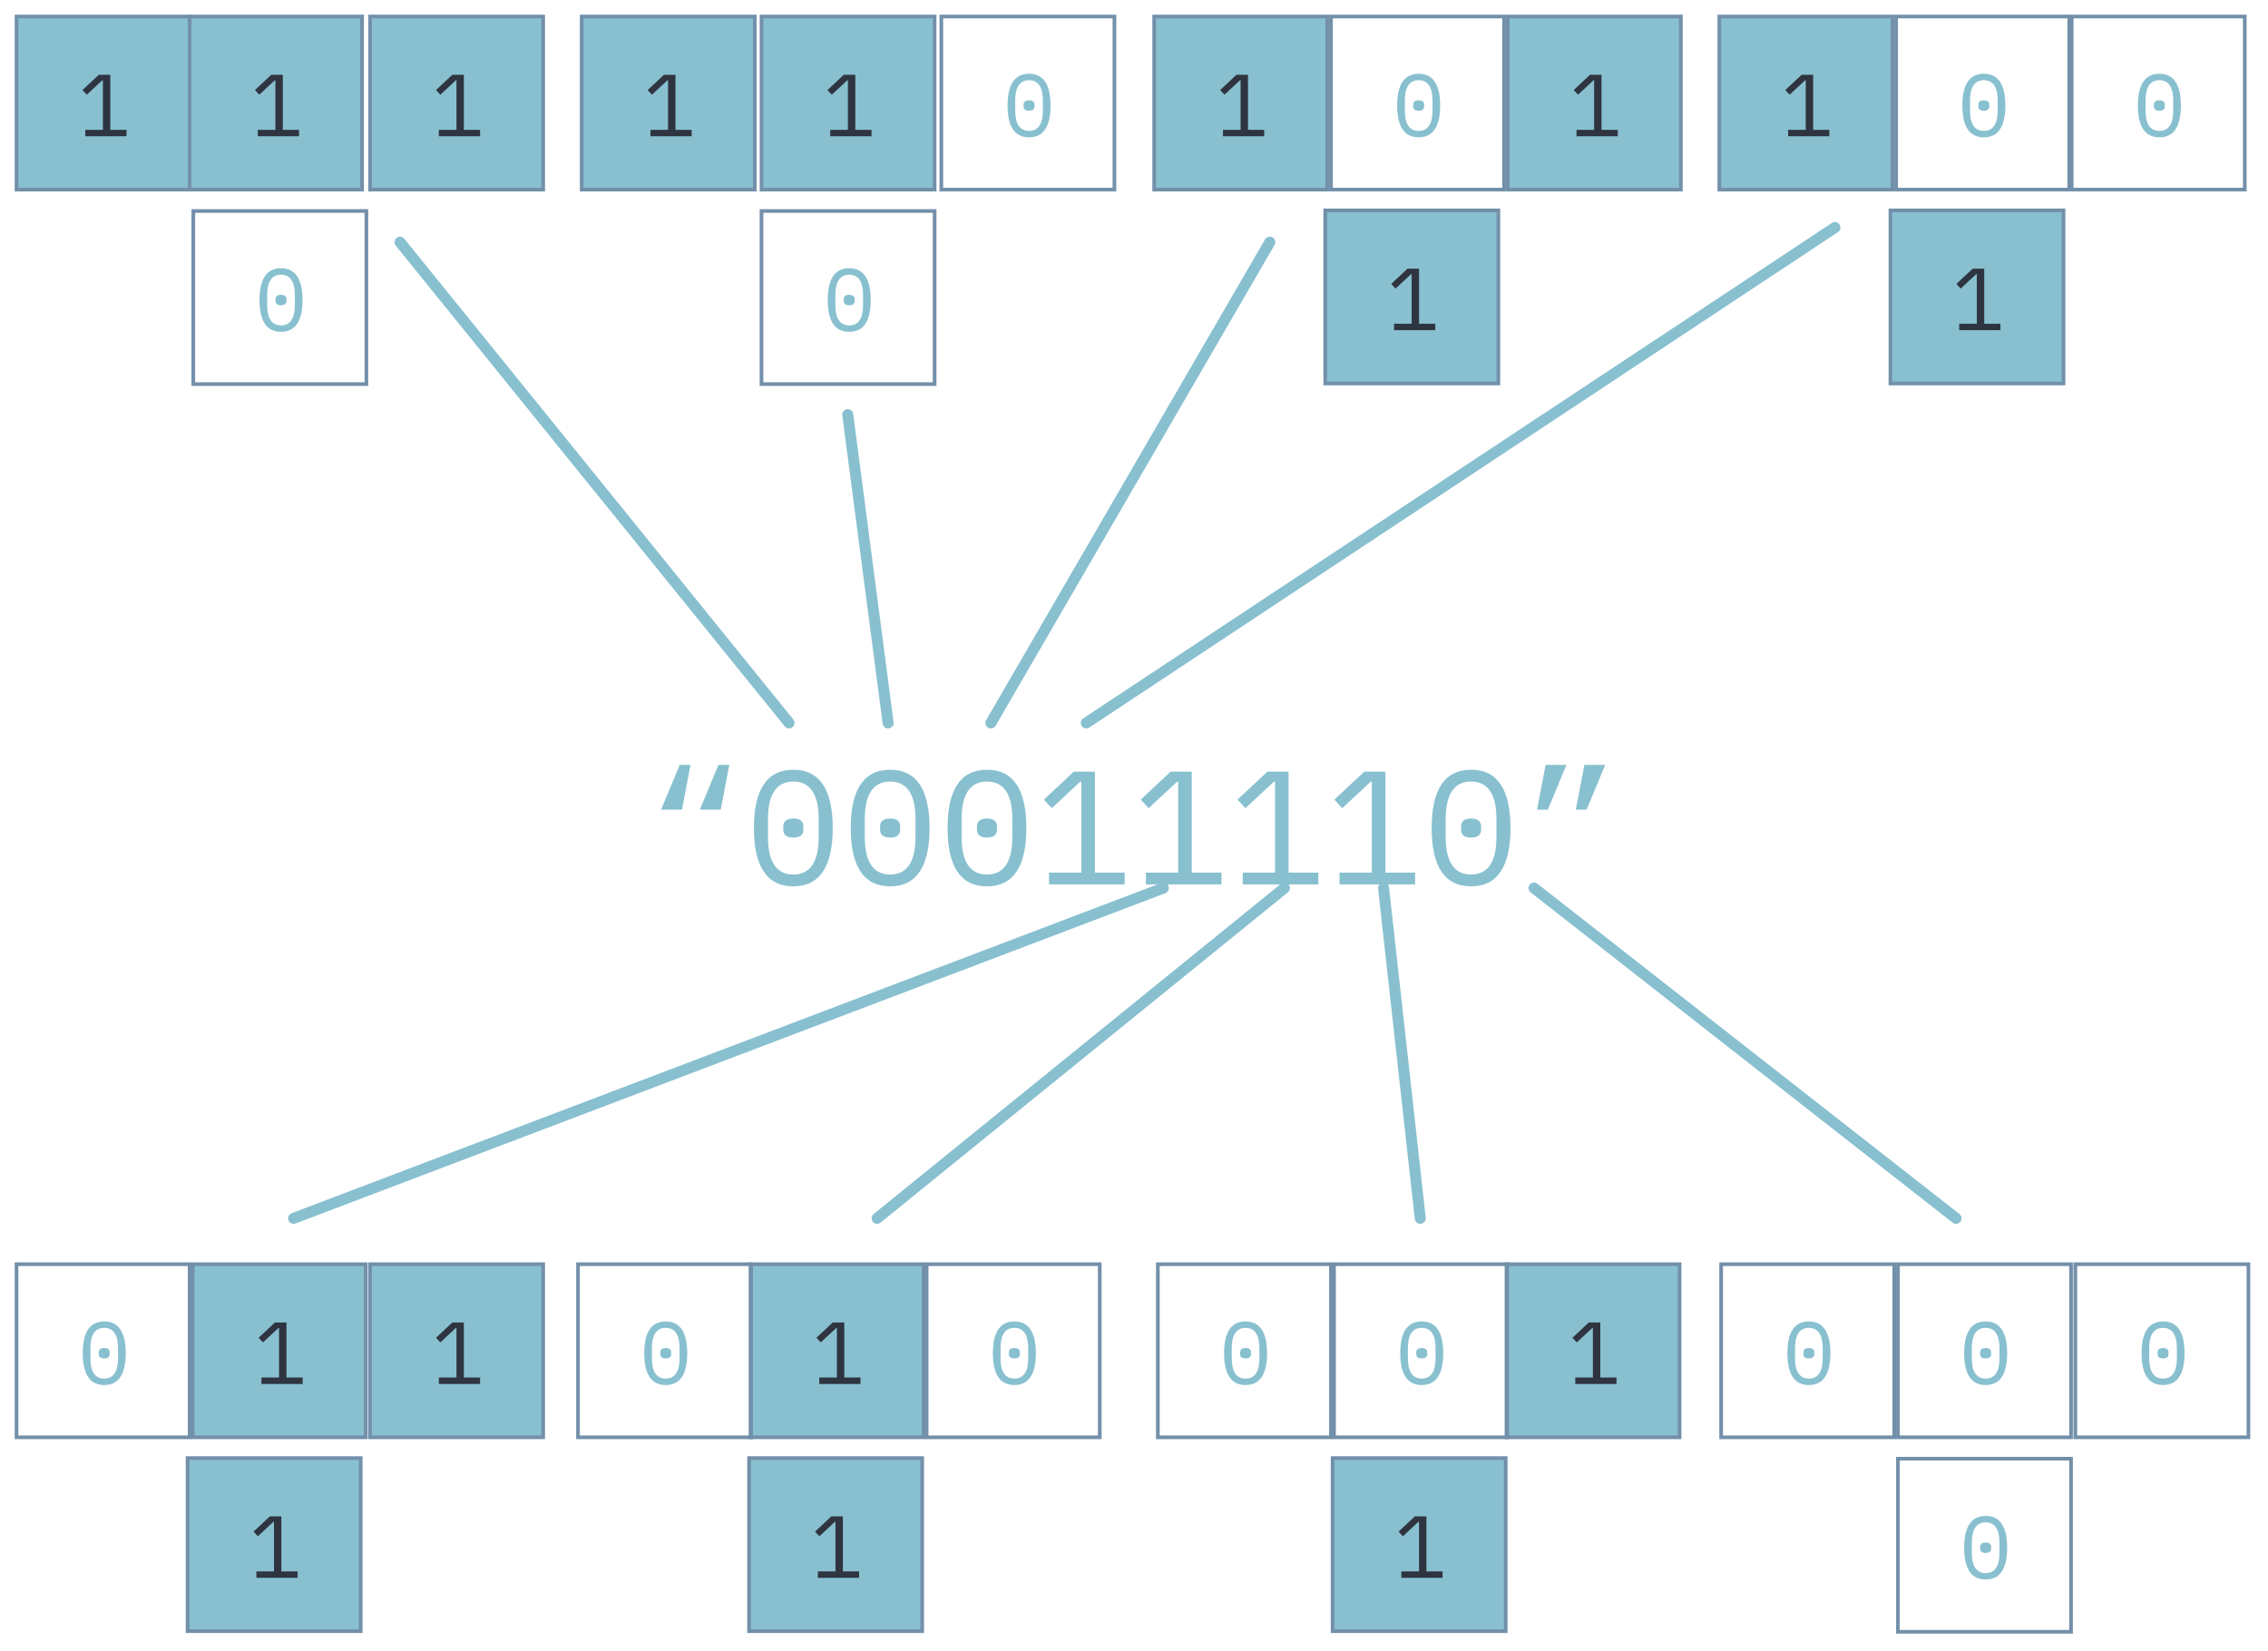<svg width="618" height="450" viewBox="0 0 618 450" fill="none" xmlns="http://www.w3.org/2000/svg">
<g filter="url(#filter0_d_0_1)">
<rect x="51.115" y="393.331" width="47.169" height="47.169" fill="#88C0D0" stroke="#7390AA"/>
<path d="M81.09 425.968V424.216H76.674V409.216H73.53L69.09 413.368L70.266 414.64L74.49 410.704H74.658V424.216H69.858V425.968H81.09Z" fill="#2E3440"/>
</g>
<g filter="url(#filter1_d_0_1)">
<rect x="100.839" y="340.5" width="47.169" height="47.169" fill="#88C0D0" stroke="#7390AA"/>
<path d="M130.813 373.137V371.385H126.397V356.385H123.253L118.813 360.537L119.989 361.809L124.213 357.873H124.381V371.385H119.581V373.137H130.813Z" fill="#2E3440"/>
</g>
<g filter="url(#filter2_d_0_1)">
<rect x="52.5" y="340.5" width="47.169" height="47.169" fill="#88C0D0" stroke="#7390AA"/>
<path d="M82.474 373.137V371.385H78.058V356.385H74.914L70.474 360.537L71.65 361.809L75.874 357.873H76.042V371.385H71.242V373.137H82.474Z" fill="#2E3440"/>
</g>
<g filter="url(#filter3_d_0_1)">
<rect x="4.5" y="340.5" width="47.169" height="47.169" stroke="#7390AA"/>
<path d="M28.402 373.425C32.482 373.425 34.258 370.233 34.258 364.761C34.258 359.289 32.482 356.097 28.402 356.097C24.322 356.097 22.546 359.289 22.546 364.761C22.546 370.233 24.322 373.425 28.402 373.425ZM28.402 371.673C25.714 371.673 24.634 369.489 24.634 366.129V363.393C24.634 360.033 25.714 357.849 28.402 357.849C31.09 357.849 32.17 360.033 32.17 363.393V366.129C32.17 369.489 31.09 371.673 28.402 371.673ZM28.402 366.177C29.506 366.177 29.89 365.673 29.89 365.025V364.497C29.89 363.849 29.506 363.345 28.402 363.345C27.298 363.345 26.914 363.849 26.914 364.497V365.025C26.914 365.673 27.298 366.177 28.402 366.177Z" fill="#88C0D0"/>
</g>
<g filter="url(#filter4_d_0_1)">
<rect x="361.115" y="53.331" width="47.169" height="47.169" fill="#88C0D0" stroke="#7390AA"/>
<path d="M391.09 85.968V84.216H386.674V69.216H383.53L379.09 73.368L380.266 74.64L384.49 70.704H384.658V84.216H379.858V85.968H391.09Z" fill="#2E3440"/>
</g>
<g filter="url(#filter5_d_0_1)">
<rect x="410.839" y="0.5" width="47.169" height="47.169" fill="#88C0D0" stroke="#7390AA"/>
<path d="M440.813 33.137V31.385H436.397V16.385H433.253L428.813 20.537L429.989 21.809L434.213 17.873H434.381V31.385H429.581V33.137H440.813Z" fill="#2E3440"/>
</g>
<g filter="url(#filter6_d_0_1)">
<rect x="314.5" y="0.5" width="47.169" height="47.169" fill="#88C0D0" stroke="#7390AA"/>
<path d="M344.474 33.137V31.385H340.058V16.385H336.914L332.474 20.537L333.65 21.809L337.874 17.873H338.042V31.385H333.242V33.137H344.474Z" fill="#2E3440"/>
</g>
<g filter="url(#filter7_d_0_1)">
<rect x="362.669" y="0.5" width="47.169" height="47.169" stroke="#7390AA"/>
<path d="M386.572 33.425C390.652 33.425 392.428 30.233 392.428 24.761C392.428 19.289 390.652 16.097 386.572 16.097C382.492 16.097 380.716 19.289 380.716 24.761C380.716 30.233 382.492 33.425 386.572 33.425ZM386.572 31.673C383.884 31.673 382.804 29.489 382.804 26.129V23.393C382.804 20.033 383.884 17.849 386.572 17.849C389.26 17.849 390.34 20.033 390.34 23.393V26.129C390.34 29.489 389.26 31.673 386.572 31.673ZM386.572 26.177C387.676 26.177 388.06 25.673 388.06 25.025V24.497C388.06 23.849 387.676 23.345 386.572 23.345C385.468 23.345 385.084 23.849 385.084 24.497V25.025C385.084 25.673 385.468 26.177 386.572 26.177Z" fill="#88C0D0"/>
</g>
<g filter="url(#filter8_d_0_1)">
<rect x="100.839" y="0.5" width="47.169" height="47.169" fill="#88C0D0" stroke="#7390AA"/>
<path d="M130.813 33.137V31.385H126.397V16.385H123.253L118.813 20.537L119.989 21.809L124.213 17.873H124.381V31.385H119.581V33.137H130.813Z" fill="#2E3440"/>
</g>
<g filter="url(#filter9_d_0_1)">
<rect x="51.5" y="0.5" width="47.169" height="47.169" fill="#88C0D0" stroke="#7390AA"/>
<path d="M81.474 33.137V31.385H77.058V16.385H73.914L69.474 20.537L70.65 21.809L74.874 17.873H75.042V31.385H70.242V33.137H81.474Z" fill="#2E3440"/>
</g>
<g filter="url(#filter10_d_0_1)">
<rect x="4.5" y="0.5" width="47.169" height="47.169" fill="#88C0D0" stroke="#7390AA"/>
<path d="M34.474 33.137V31.385H30.058V16.385H26.914L22.474 20.537L23.65 21.809L27.874 17.873H28.042V31.385H23.242V33.137H34.474Z" fill="#2E3440"/>
</g>
<g filter="url(#filter11_d_0_1)">
<rect x="52.669" y="53.5" width="47.169" height="47.169" stroke="#7390AA"/>
<path d="M76.572 86.425C80.652 86.425 82.428 83.233 82.428 77.761C82.428 72.289 80.652 69.097 76.572 69.097C72.492 69.097 70.716 72.289 70.716 77.761C70.716 83.233 72.492 86.425 76.572 86.425ZM76.572 84.673C73.884 84.673 72.804 82.489 72.804 79.129V76.393C72.804 73.033 73.884 70.849 76.572 70.849C79.26 70.849 80.34 73.033 80.34 76.393V79.129C80.34 82.489 79.26 84.673 76.572 84.673ZM76.572 79.177C77.676 79.177 78.06 78.673 78.06 78.025V77.497C78.06 76.849 77.676 76.345 76.572 76.345C75.468 76.345 75.084 76.849 75.084 77.497V78.025C75.084 78.673 75.468 79.177 76.572 79.177Z" fill="#88C0D0"/>
</g>
<g filter="url(#filter12_d_0_1)">
<rect x="468.992" y="340.5" width="47.169" height="47.169" stroke="#7390AA"/>
<path d="M492.894 373.425C496.974 373.425 498.75 370.233 498.75 364.761C498.75 359.289 496.974 356.097 492.894 356.097C488.814 356.097 487.038 359.289 487.038 364.761C487.038 370.233 488.814 373.425 492.894 373.425ZM492.894 371.673C490.206 371.673 489.126 369.489 489.126 366.129V363.393C489.126 360.033 490.206 357.849 492.894 357.849C495.582 357.849 496.662 360.033 496.662 363.393V366.129C496.662 369.489 495.582 371.673 492.894 371.673ZM492.894 366.177C493.998 366.177 494.382 365.673 494.382 365.025V364.497C494.382 363.849 493.998 363.345 492.894 363.345C491.79 363.345 491.406 363.849 491.406 364.497V365.025C491.406 365.673 491.79 366.177 492.894 366.177Z" fill="#88C0D0"/>
</g>
<g filter="url(#filter13_d_0_1)">
<rect x="517.162" y="340.5" width="47.169" height="47.169" stroke="#7390AA"/>
<path d="M541.064 373.425C545.144 373.425 546.92 370.233 546.92 364.761C546.92 359.289 545.144 356.097 541.064 356.097C536.984 356.097 535.208 359.289 535.208 364.761C535.208 370.233 536.984 373.425 541.064 373.425ZM541.064 371.673C538.376 371.673 537.296 369.489 537.296 366.129V363.393C537.296 360.033 538.376 357.849 541.064 357.849C543.752 357.849 544.832 360.033 544.832 363.393V366.129C544.832 369.489 543.752 371.673 541.064 371.673ZM541.064 366.177C542.168 366.177 542.552 365.673 542.552 365.025V364.497C542.552 363.849 542.168 363.345 541.064 363.345C539.96 363.345 539.576 363.849 539.576 364.497V365.025C539.576 365.673 539.96 366.177 541.064 366.177Z" fill="#88C0D0"/>
</g>
<g filter="url(#filter14_d_0_1)">
<rect x="517.162" y="393.5" width="47.169" height="47.169" stroke="#7390AA"/>
<path d="M541.064 426.425C545.144 426.425 546.92 423.233 546.92 417.761C546.92 412.289 545.144 409.097 541.064 409.097C536.984 409.097 535.208 412.289 535.208 417.761C535.208 423.233 536.984 426.425 541.064 426.425ZM541.064 424.673C538.376 424.673 537.296 422.489 537.296 419.129V416.393C537.296 413.033 538.376 410.849 541.064 410.849C543.752 410.849 544.832 413.033 544.832 416.393V419.129C544.832 422.489 543.752 424.673 541.064 424.673ZM541.064 419.177C542.168 419.177 542.552 418.673 542.552 418.025V417.497C542.552 416.849 542.168 416.345 541.064 416.345C539.96 416.345 539.576 416.849 539.576 417.497V418.025C539.576 418.673 539.96 419.177 541.064 419.177Z" fill="#88C0D0"/>
</g>
<g filter="url(#filter15_d_0_1)">
<rect x="565.5" y="340.5" width="47.169" height="47.169" stroke="#7390AA"/>
<path d="M589.402 373.425C593.482 373.425 595.258 370.233 595.258 364.761C595.258 359.289 593.482 356.097 589.402 356.097C585.322 356.097 583.546 359.289 583.546 364.761C583.546 370.233 585.322 373.425 589.402 373.425ZM589.402 371.673C586.714 371.673 585.634 369.489 585.634 366.129V363.393C585.634 360.033 586.714 357.849 589.402 357.849C592.09 357.849 593.17 360.033 593.17 363.393V366.129C593.17 369.489 592.09 371.673 589.402 371.673ZM589.402 366.177C590.506 366.177 590.89 365.673 590.89 365.025V364.497C590.89 363.849 590.506 363.345 589.402 363.345C588.298 363.345 587.914 363.849 587.914 364.497V365.025C587.914 365.673 588.298 366.177 589.402 366.177Z" fill="#88C0D0"/>
</g>
<g filter="url(#filter16_d_0_1)">
<rect x="204.115" y="393.331" width="47.169" height="47.169" fill="#88C0D0" stroke="#7390AA"/>
<path d="M234.09 425.968V424.216H229.674V409.216H226.53L222.09 413.368L223.266 414.64L227.49 410.704H227.658V424.216H222.858V425.968H234.09Z" fill="#2E3440"/>
</g>
<g filter="url(#filter17_d_0_1)">
<rect x="204.5" y="340.5" width="47.169" height="47.169" fill="#88C0D0" stroke="#7390AA"/>
<path d="M234.474 373.137V371.385H230.058V356.385H226.914L222.474 360.537L223.65 361.809L227.874 357.873H228.042V371.385H223.242V373.137H234.474Z" fill="#2E3440"/>
</g>
<g filter="url(#filter18_d_0_1)">
<rect x="157.5" y="340.5" width="47.169" height="47.169" stroke="#7390AA"/>
<path d="M181.402 373.425C185.482 373.425 187.258 370.233 187.258 364.761C187.258 359.289 185.482 356.097 181.402 356.097C177.322 356.097 175.546 359.289 175.546 364.761C175.546 370.233 177.322 373.425 181.402 373.425ZM181.402 371.673C178.714 371.673 177.634 369.489 177.634 366.129V363.393C177.634 360.033 178.714 357.849 181.402 357.849C184.09 357.849 185.17 360.033 185.17 363.393V366.129C185.17 369.489 184.09 371.673 181.402 371.673ZM181.402 366.177C182.506 366.177 182.89 365.673 182.89 365.025V364.497C182.89 363.849 182.506 363.345 181.402 363.345C180.298 363.345 179.914 363.849 179.914 364.497V365.025C179.914 365.673 180.298 366.177 181.402 366.177Z" fill="#88C0D0"/>
</g>
<g filter="url(#filter19_d_0_1)">
<rect x="252.5" y="340.5" width="47.169" height="47.169" stroke="#7390AA"/>
<path d="M276.402 373.425C280.482 373.425 282.258 370.233 282.258 364.761C282.258 359.289 280.482 356.097 276.402 356.097C272.322 356.097 270.546 359.289 270.546 364.761C270.546 370.233 272.322 373.425 276.402 373.425ZM276.402 371.673C273.714 371.673 272.634 369.489 272.634 366.129V363.393C272.634 360.033 273.714 357.849 276.402 357.849C279.09 357.849 280.17 360.033 280.17 363.393V366.129C280.17 369.489 279.09 371.673 276.402 371.673ZM276.402 366.177C277.506 366.177 277.89 365.673 277.89 365.025V364.497C277.89 363.849 277.506 363.345 276.402 363.345C275.298 363.345 274.914 363.849 274.914 364.497V365.025C274.914 365.673 275.298 366.177 276.402 366.177Z" fill="#88C0D0"/>
</g>
<g filter="url(#filter20_d_0_1)">
<rect x="363.115" y="393.331" width="47.169" height="47.169" fill="#88C0D0" stroke="#7390AA"/>
<path d="M393.09 425.968V424.216H388.674V409.216H385.53L381.09 413.368L382.266 414.64L386.49 410.704H386.658V424.216H381.858V425.968H393.09Z" fill="#2E3440"/>
</g>
<g filter="url(#filter21_d_0_1)">
<rect x="410.5" y="340.5" width="47.169" height="47.169" fill="#88C0D0" stroke="#7390AA"/>
<path d="M440.474 373.137V371.385H436.058V356.385H432.914L428.474 360.537L429.65 361.809L433.874 357.873H434.042V371.385H429.242V373.137H440.474Z" fill="#2E3440"/>
</g>
<g filter="url(#filter22_d_0_1)">
<rect x="315.5" y="340.5" width="47.169" height="47.169" stroke="#7390AA"/>
<path d="M339.402 373.425C343.482 373.425 345.258 370.233 345.258 364.761C345.258 359.289 343.482 356.097 339.402 356.097C335.322 356.097 333.546 359.289 333.546 364.761C333.546 370.233 335.322 373.425 339.402 373.425ZM339.402 371.673C336.714 371.673 335.634 369.489 335.634 366.129V363.393C335.634 360.033 336.714 357.849 339.402 357.849C342.09 357.849 343.17 360.033 343.17 363.393V366.129C343.17 369.489 342.09 371.673 339.402 371.673ZM339.402 366.177C340.506 366.177 340.89 365.673 340.89 365.025V364.497C340.89 363.849 340.506 363.345 339.402 363.345C338.298 363.345 337.914 363.849 337.914 364.497V365.025C337.914 365.673 338.298 366.177 339.402 366.177Z" fill="#88C0D0"/>
</g>
<g filter="url(#filter23_d_0_1)">
<rect x="363.5" y="340.5" width="47.169" height="47.169" stroke="#7390AA"/>
<path d="M387.402 373.425C391.482 373.425 393.258 370.233 393.258 364.761C393.258 359.289 391.482 356.097 387.402 356.097C383.322 356.097 381.546 359.289 381.546 364.761C381.546 370.233 383.322 373.425 387.402 373.425ZM387.402 371.673C384.714 371.673 383.634 369.489 383.634 366.129V363.393C383.634 360.033 384.714 357.849 387.402 357.849C390.09 357.849 391.17 360.033 391.17 363.393V366.129C391.17 369.489 390.09 371.673 387.402 371.673ZM387.402 366.177C388.506 366.177 388.89 365.673 388.89 365.025V364.497C388.89 363.849 388.506 363.345 387.402 363.345C386.298 363.345 385.914 363.849 385.914 364.497V365.025C385.914 365.673 386.298 366.177 387.402 366.177Z" fill="#88C0D0"/>
</g>
<g filter="url(#filter24_d_0_1)">
<rect x="515.115" y="53.331" width="47.169" height="47.169" fill="#88C0D0" stroke="#7390AA"/>
<path d="M545.089 85.968V84.216H540.673V69.216H537.529L533.089 73.368L534.265 74.64L538.489 70.704H538.657V84.216H533.857V85.968H545.089Z" fill="#2E3440"/>
</g>
<g filter="url(#filter25_d_0_1)">
<rect x="468.5" y="0.5" width="47.169" height="47.169" fill="#88C0D0" stroke="#7390AA"/>
<path d="M498.474 33.137V31.385H494.058V16.385H490.914L486.474 20.537L487.65 21.809L491.874 17.873H492.042V31.385H487.242V33.137H498.474Z" fill="#2E3440"/>
</g>
<g filter="url(#filter26_d_0_1)">
<rect x="516.669" y="0.5" width="47.169" height="47.169" stroke="#7390AA"/>
<path d="M540.572 33.425C544.652 33.425 546.428 30.233 546.428 24.761C546.428 19.289 544.652 16.097 540.572 16.097C536.492 16.097 534.716 19.289 534.716 24.761C534.716 30.233 536.492 33.425 540.572 33.425ZM540.572 31.673C537.884 31.673 536.804 29.489 536.804 26.129V23.393C536.804 20.033 537.884 17.849 540.572 17.849C543.26 17.849 544.34 20.033 544.34 23.393V26.129C544.34 29.489 543.26 31.673 540.572 31.673ZM540.572 26.177C541.676 26.177 542.06 25.673 542.06 25.025V24.497C542.06 23.849 541.676 23.345 540.572 23.345C539.468 23.345 539.084 23.849 539.084 24.497V25.025C539.084 25.673 539.468 26.177 540.572 26.177Z" fill="#88C0D0"/>
</g>
<g filter="url(#filter27_d_0_1)">
<rect x="564.5" y="0.5" width="47.169" height="47.169" stroke="#7390AA"/>
<path d="M588.402 33.425C592.482 33.425 594.258 30.233 594.258 24.761C594.258 19.289 592.482 16.097 588.402 16.097C584.322 16.097 582.546 19.289 582.546 24.761C582.546 30.233 584.322 33.425 588.402 33.425ZM588.402 31.673C585.714 31.673 584.634 29.489 584.634 26.129V23.393C584.634 20.033 585.714 17.849 588.402 17.849C591.09 17.849 592.17 20.033 592.17 23.393V26.129C592.17 29.489 591.09 31.673 588.402 31.673ZM588.402 26.177C589.506 26.177 589.89 25.673 589.89 25.025V24.497C589.89 23.849 589.506 23.345 588.402 23.345C587.298 23.345 586.914 23.849 586.914 24.497V25.025C586.914 25.673 587.298 26.177 588.402 26.177Z" fill="#88C0D0"/>
</g>
<g filter="url(#filter28_d_0_1)">
<rect x="207.5" y="0.5" width="47.169" height="47.169" fill="#88C0D0" stroke="#7390AA"/>
<path d="M237.474 33.137V31.385H233.058V16.385H229.914L225.474 20.537L226.65 21.809L230.874 17.873H231.042V31.385H226.242V33.137H237.474Z" fill="#2E3440"/>
</g>
<g filter="url(#filter29_d_0_1)">
<rect x="158.5" y="0.5" width="47.169" height="47.169" fill="#88C0D0" stroke="#7390AA"/>
<path d="M188.474 33.137V31.385H184.058V16.385H180.914L176.474 20.537L177.65 21.809L181.874 17.873H182.042V31.385H177.242V33.137H188.474Z" fill="#2E3440"/>
</g>
<g filter="url(#filter30_d_0_1)">
<rect x="256.5" y="0.5" width="47.169" height="47.169" stroke="#7390AA"/>
<path d="M280.402 33.425C284.482 33.425 286.258 30.233 286.258 24.761C286.258 19.289 284.482 16.097 280.402 16.097C276.322 16.097 274.546 19.289 274.546 24.761C274.546 30.233 276.322 33.425 280.402 33.425ZM280.402 31.673C277.714 31.673 276.634 29.489 276.634 26.129V23.393C276.634 20.033 277.714 17.849 280.402 17.849C283.09 17.849 284.17 20.033 284.17 23.393V26.129C284.17 29.489 283.09 31.673 280.402 31.673ZM280.402 26.177C281.506 26.177 281.89 25.673 281.89 25.025V24.497C281.89 23.849 281.506 23.345 280.402 23.345C279.298 23.345 278.914 23.849 278.914 24.497V25.025C278.914 25.673 279.298 26.177 280.402 26.177Z" fill="#88C0D0"/>
</g>
<g filter="url(#filter31_d_0_1)">
<rect x="207.5" y="53.5" width="47.169" height="47.169" stroke="#7390AA"/>
<path d="M231.402 86.425C235.482 86.425 237.258 83.233 237.258 77.761C237.258 72.289 235.482 69.097 231.402 69.097C227.322 69.097 225.546 72.289 225.546 77.761C225.546 83.233 227.322 86.425 231.402 86.425ZM231.402 84.673C228.714 84.673 227.634 82.489 227.634 79.129V76.393C227.634 73.033 228.714 70.849 231.402 70.849C234.09 70.849 235.17 73.033 235.17 76.393V79.129C235.17 82.489 234.09 84.673 231.402 84.673ZM231.402 79.177C232.506 79.177 232.89 78.673 232.89 78.025V77.497C232.89 76.849 232.506 76.345 231.402 76.345C230.298 76.345 229.914 76.849 229.914 77.497V78.025C229.914 78.673 230.298 79.177 231.402 79.177Z" fill="#88C0D0"/>
</g>
<g filter="url(#filter32_d_0_1)">
<path d="M180.15 216.628H185.826L188.158 204.44H185.21L180.15 216.628ZM190.71 216.628H196.386L198.718 204.44H195.77L190.71 216.628ZM216.169 237.528C223.649 237.528 226.905 231.676 226.905 221.644C226.905 211.612 223.649 205.76 216.169 205.76C208.689 205.76 205.433 211.612 205.433 221.644C205.433 231.676 208.689 237.528 216.169 237.528ZM216.169 234.316C211.241 234.316 209.261 230.312 209.261 224.152V219.136C209.261 212.976 211.241 208.972 216.169 208.972C221.097 208.972 223.077 212.976 223.077 219.136V224.152C223.077 230.312 221.097 234.316 216.169 234.316ZM216.169 224.24C218.193 224.24 218.897 223.316 218.897 222.128V221.16C218.897 219.972 218.193 219.048 216.169 219.048C214.145 219.048 213.441 219.972 213.441 221.16V222.128C213.441 223.316 214.145 224.24 216.169 224.24ZM242.552 237.528C250.032 237.528 253.288 231.676 253.288 221.644C253.288 211.612 250.032 205.76 242.552 205.76C235.072 205.76 231.816 211.612 231.816 221.644C231.816 231.676 235.072 237.528 242.552 237.528ZM242.552 234.316C237.624 234.316 235.644 230.312 235.644 224.152V219.136C235.644 212.976 237.624 208.972 242.552 208.972C247.48 208.972 249.46 212.976 249.46 219.136V224.152C249.46 230.312 247.48 234.316 242.552 234.316ZM242.552 224.24C244.576 224.24 245.28 223.316 245.28 222.128V221.16C245.28 219.972 244.576 219.048 242.552 219.048C240.528 219.048 239.824 219.972 239.824 221.16V222.128C239.824 223.316 240.528 224.24 242.552 224.24ZM268.934 237.528C276.414 237.528 279.67 231.676 279.67 221.644C279.67 211.612 276.414 205.76 268.934 205.76C261.454 205.76 258.198 211.612 258.198 221.644C258.198 231.676 261.454 237.528 268.934 237.528ZM268.934 234.316C264.006 234.316 262.026 230.312 262.026 224.152V219.136C262.026 212.976 264.006 208.972 268.934 208.972C273.862 208.972 275.842 212.976 275.842 219.136V224.152C275.842 230.312 273.862 234.316 268.934 234.316ZM268.934 224.24C270.958 224.24 271.662 223.316 271.662 222.128V221.16C271.662 219.972 270.958 219.048 268.934 219.048C266.91 219.048 266.206 219.972 266.206 221.16V222.128C266.206 223.316 266.91 224.24 268.934 224.24ZM306.449 237V233.788H298.353V206.288H292.589L284.449 213.9L286.605 216.232L294.349 209.016H294.657V233.788H285.857V237H306.449ZM332.832 237V233.788H324.736V206.288H318.972L310.832 213.9L312.988 216.232L320.732 209.016H321.04V233.788H312.24V237H332.832ZM359.215 237V233.788H351.119V206.288H345.355L337.215 213.9L339.371 216.232L347.115 209.016H347.423V233.788H338.623V237H359.215ZM385.598 237V233.788H377.502V206.288H371.738L363.598 213.9L365.754 216.232L373.498 209.016H373.806V233.788H365.006V237H385.598ZM400.848 237.528C408.328 237.528 411.584 231.676 411.584 221.644C411.584 211.612 408.328 205.76 400.848 205.76C393.368 205.76 390.112 211.612 390.112 221.644C390.112 231.676 393.368 237.528 400.848 237.528ZM400.848 234.316C395.92 234.316 393.94 230.312 393.94 224.152V219.136C393.94 212.976 395.92 208.972 400.848 208.972C405.776 208.972 407.756 212.976 407.756 219.136V224.152C407.756 230.312 405.776 234.316 400.848 234.316ZM400.848 224.24C402.872 224.24 403.576 223.316 403.576 222.128V221.16C403.576 219.972 402.872 219.048 400.848 219.048C398.824 219.048 398.12 219.972 398.12 221.16V222.128C398.12 223.316 398.824 224.24 400.848 224.24ZM418.827 216.628H421.775L426.835 204.44H421.159L418.827 216.628ZM429.387 216.628H432.335L437.395 204.44H431.719L429.387 216.628Z" fill="#88C0D0"/>
</g>
<path d="M418 242L533 332" stroke="#88C0D0" stroke-width="3" stroke-linecap="round"/>
<path d="M296 197L500 62" stroke="#88C0D0" stroke-width="3" stroke-linecap="round"/>
<path d="M270 197L346 66" stroke="#88C0D0" stroke-width="3" stroke-linecap="round"/>
<path d="M242 197L231 113" stroke="#88C0D0" stroke-width="3" stroke-linecap="round"/>
<path d="M215 197L109 66" stroke="#88C0D0" stroke-width="3" stroke-linecap="round"/>
<path d="M377 242L387 332" stroke="#88C0D0" stroke-width="3" stroke-linecap="round"/>
<path d="M350 242L239 332" stroke="#88C0D0" stroke-width="3" stroke-linecap="round"/>
<path d="M317 242L80 332" stroke="#88C0D0" stroke-width="3" stroke-linecap="round"/>
<defs>
<filter id="filter0_d_0_1" x="46.615" y="392.831" width="56.169" height="56.169" filterUnits="userSpaceOnUse" color-interpolation-filters="sRGB">
<feFlood flood-opacity="0" result="BackgroundImageFix"/>
<feColorMatrix in="SourceAlpha" type="matrix" values="0 0 0 0 0 0 0 0 0 0 0 0 0 0 0 0 0 0 127 0" result="hardAlpha"/>
<feOffset dy="4"/>
<feGaussianBlur stdDeviation="2"/>
<feComposite in2="hardAlpha" operator="out"/>
<feColorMatrix type="matrix" values="0 0 0 0 0 0 0 0 0 0 0 0 0 0 0 0 0 0 0.25 0"/>
<feBlend mode="normal" in2="BackgroundImageFix" result="effect1_dropShadow_0_1"/>
<feBlend mode="normal" in="SourceGraphic" in2="effect1_dropShadow_0_1" result="shape"/>
</filter>
<filter id="filter1_d_0_1" x="96.339" y="340" width="56.169" height="56.169" filterUnits="userSpaceOnUse" color-interpolation-filters="sRGB">
<feFlood flood-opacity="0" result="BackgroundImageFix"/>
<feColorMatrix in="SourceAlpha" type="matrix" values="0 0 0 0 0 0 0 0 0 0 0 0 0 0 0 0 0 0 127 0" result="hardAlpha"/>
<feOffset dy="4"/>
<feGaussianBlur stdDeviation="2"/>
<feComposite in2="hardAlpha" operator="out"/>
<feColorMatrix type="matrix" values="0 0 0 0 0 0 0 0 0 0 0 0 0 0 0 0 0 0 0.25 0"/>
<feBlend mode="normal" in2="BackgroundImageFix" result="effect1_dropShadow_0_1"/>
<feBlend mode="normal" in="SourceGraphic" in2="effect1_dropShadow_0_1" result="shape"/>
</filter>
<filter id="filter2_d_0_1" x="48" y="340" width="56.169" height="56.169" filterUnits="userSpaceOnUse" color-interpolation-filters="sRGB">
<feFlood flood-opacity="0" result="BackgroundImageFix"/>
<feColorMatrix in="SourceAlpha" type="matrix" values="0 0 0 0 0 0 0 0 0 0 0 0 0 0 0 0 0 0 127 0" result="hardAlpha"/>
<feOffset dy="4"/>
<feGaussianBlur stdDeviation="2"/>
<feComposite in2="hardAlpha" operator="out"/>
<feColorMatrix type="matrix" values="0 0 0 0 0 0 0 0 0 0 0 0 0 0 0 0 0 0 0.25 0"/>
<feBlend mode="normal" in2="BackgroundImageFix" result="effect1_dropShadow_0_1"/>
<feBlend mode="normal" in="SourceGraphic" in2="effect1_dropShadow_0_1" result="shape"/>
</filter>
<filter id="filter3_d_0_1" x="0" y="340" width="56.169" height="56.169" filterUnits="userSpaceOnUse" color-interpolation-filters="sRGB">
<feFlood flood-opacity="0" result="BackgroundImageFix"/>
<feColorMatrix in="SourceAlpha" type="matrix" values="0 0 0 0 0 0 0 0 0 0 0 0 0 0 0 0 0 0 127 0" result="hardAlpha"/>
<feOffset dy="4"/>
<feGaussianBlur stdDeviation="2"/>
<feComposite in2="hardAlpha" operator="out"/>
<feColorMatrix type="matrix" values="0 0 0 0 0 0 0 0 0 0 0 0 0 0 0 0 0 0 0.25 0"/>
<feBlend mode="normal" in2="BackgroundImageFix" result="effect1_dropShadow_0_1"/>
<feBlend mode="normal" in="SourceGraphic" in2="effect1_dropShadow_0_1" result="shape"/>
</filter>
<filter id="filter4_d_0_1" x="356.615" y="52.831" width="56.169" height="56.169" filterUnits="userSpaceOnUse" color-interpolation-filters="sRGB">
<feFlood flood-opacity="0" result="BackgroundImageFix"/>
<feColorMatrix in="SourceAlpha" type="matrix" values="0 0 0 0 0 0 0 0 0 0 0 0 0 0 0 0 0 0 127 0" result="hardAlpha"/>
<feOffset dy="4"/>
<feGaussianBlur stdDeviation="2"/>
<feComposite in2="hardAlpha" operator="out"/>
<feColorMatrix type="matrix" values="0 0 0 0 0 0 0 0 0 0 0 0 0 0 0 0 0 0 0.25 0"/>
<feBlend mode="normal" in2="BackgroundImageFix" result="effect1_dropShadow_0_1"/>
<feBlend mode="normal" in="SourceGraphic" in2="effect1_dropShadow_0_1" result="shape"/>
</filter>
<filter id="filter5_d_0_1" x="406.339" y="0" width="56.169" height="56.169" filterUnits="userSpaceOnUse" color-interpolation-filters="sRGB">
<feFlood flood-opacity="0" result="BackgroundImageFix"/>
<feColorMatrix in="SourceAlpha" type="matrix" values="0 0 0 0 0 0 0 0 0 0 0 0 0 0 0 0 0 0 127 0" result="hardAlpha"/>
<feOffset dy="4"/>
<feGaussianBlur stdDeviation="2"/>
<feComposite in2="hardAlpha" operator="out"/>
<feColorMatrix type="matrix" values="0 0 0 0 0 0 0 0 0 0 0 0 0 0 0 0 0 0 0.25 0"/>
<feBlend mode="normal" in2="BackgroundImageFix" result="effect1_dropShadow_0_1"/>
<feBlend mode="normal" in="SourceGraphic" in2="effect1_dropShadow_0_1" result="shape"/>
</filter>
<filter id="filter6_d_0_1" x="310" y="0" width="56.169" height="56.169" filterUnits="userSpaceOnUse" color-interpolation-filters="sRGB">
<feFlood flood-opacity="0" result="BackgroundImageFix"/>
<feColorMatrix in="SourceAlpha" type="matrix" values="0 0 0 0 0 0 0 0 0 0 0 0 0 0 0 0 0 0 127 0" result="hardAlpha"/>
<feOffset dy="4"/>
<feGaussianBlur stdDeviation="2"/>
<feComposite in2="hardAlpha" operator="out"/>
<feColorMatrix type="matrix" values="0 0 0 0 0 0 0 0 0 0 0 0 0 0 0 0 0 0 0.25 0"/>
<feBlend mode="normal" in2="BackgroundImageFix" result="effect1_dropShadow_0_1"/>
<feBlend mode="normal" in="SourceGraphic" in2="effect1_dropShadow_0_1" result="shape"/>
</filter>
<filter id="filter7_d_0_1" x="358.169" y="0" width="56.169" height="56.169" filterUnits="userSpaceOnUse" color-interpolation-filters="sRGB">
<feFlood flood-opacity="0" result="BackgroundImageFix"/>
<feColorMatrix in="SourceAlpha" type="matrix" values="0 0 0 0 0 0 0 0 0 0 0 0 0 0 0 0 0 0 127 0" result="hardAlpha"/>
<feOffset dy="4"/>
<feGaussianBlur stdDeviation="2"/>
<feComposite in2="hardAlpha" operator="out"/>
<feColorMatrix type="matrix" values="0 0 0 0 0 0 0 0 0 0 0 0 0 0 0 0 0 0 0.25 0"/>
<feBlend mode="normal" in2="BackgroundImageFix" result="effect1_dropShadow_0_1"/>
<feBlend mode="normal" in="SourceGraphic" in2="effect1_dropShadow_0_1" result="shape"/>
</filter>
<filter id="filter8_d_0_1" x="96.339" y="0" width="56.169" height="56.169" filterUnits="userSpaceOnUse" color-interpolation-filters="sRGB">
<feFlood flood-opacity="0" result="BackgroundImageFix"/>
<feColorMatrix in="SourceAlpha" type="matrix" values="0 0 0 0 0 0 0 0 0 0 0 0 0 0 0 0 0 0 127 0" result="hardAlpha"/>
<feOffset dy="4"/>
<feGaussianBlur stdDeviation="2"/>
<feComposite in2="hardAlpha" operator="out"/>
<feColorMatrix type="matrix" values="0 0 0 0 0 0 0 0 0 0 0 0 0 0 0 0 0 0 0.25 0"/>
<feBlend mode="normal" in2="BackgroundImageFix" result="effect1_dropShadow_0_1"/>
<feBlend mode="normal" in="SourceGraphic" in2="effect1_dropShadow_0_1" result="shape"/>
</filter>
<filter id="filter9_d_0_1" x="47" y="0" width="56.169" height="56.169" filterUnits="userSpaceOnUse" color-interpolation-filters="sRGB">
<feFlood flood-opacity="0" result="BackgroundImageFix"/>
<feColorMatrix in="SourceAlpha" type="matrix" values="0 0 0 0 0 0 0 0 0 0 0 0 0 0 0 0 0 0 127 0" result="hardAlpha"/>
<feOffset dy="4"/>
<feGaussianBlur stdDeviation="2"/>
<feComposite in2="hardAlpha" operator="out"/>
<feColorMatrix type="matrix" values="0 0 0 0 0 0 0 0 0 0 0 0 0 0 0 0 0 0 0.25 0"/>
<feBlend mode="normal" in2="BackgroundImageFix" result="effect1_dropShadow_0_1"/>
<feBlend mode="normal" in="SourceGraphic" in2="effect1_dropShadow_0_1" result="shape"/>
</filter>
<filter id="filter10_d_0_1" x="0" y="0" width="56.169" height="56.169" filterUnits="userSpaceOnUse" color-interpolation-filters="sRGB">
<feFlood flood-opacity="0" result="BackgroundImageFix"/>
<feColorMatrix in="SourceAlpha" type="matrix" values="0 0 0 0 0 0 0 0 0 0 0 0 0 0 0 0 0 0 127 0" result="hardAlpha"/>
<feOffset dy="4"/>
<feGaussianBlur stdDeviation="2"/>
<feComposite in2="hardAlpha" operator="out"/>
<feColorMatrix type="matrix" values="0 0 0 0 0 0 0 0 0 0 0 0 0 0 0 0 0 0 0.25 0"/>
<feBlend mode="normal" in2="BackgroundImageFix" result="effect1_dropShadow_0_1"/>
<feBlend mode="normal" in="SourceGraphic" in2="effect1_dropShadow_0_1" result="shape"/>
</filter>
<filter id="filter11_d_0_1" x="48.169" y="53" width="56.169" height="56.169" filterUnits="userSpaceOnUse" color-interpolation-filters="sRGB">
<feFlood flood-opacity="0" result="BackgroundImageFix"/>
<feColorMatrix in="SourceAlpha" type="matrix" values="0 0 0 0 0 0 0 0 0 0 0 0 0 0 0 0 0 0 127 0" result="hardAlpha"/>
<feOffset dy="4"/>
<feGaussianBlur stdDeviation="2"/>
<feComposite in2="hardAlpha" operator="out"/>
<feColorMatrix type="matrix" values="0 0 0 0 0 0 0 0 0 0 0 0 0 0 0 0 0 0 0.25 0"/>
<feBlend mode="normal" in2="BackgroundImageFix" result="effect1_dropShadow_0_1"/>
<feBlend mode="normal" in="SourceGraphic" in2="effect1_dropShadow_0_1" result="shape"/>
</filter>
<filter id="filter12_d_0_1" x="464.492" y="340" width="56.169" height="56.169" filterUnits="userSpaceOnUse" color-interpolation-filters="sRGB">
<feFlood flood-opacity="0" result="BackgroundImageFix"/>
<feColorMatrix in="SourceAlpha" type="matrix" values="0 0 0 0 0 0 0 0 0 0 0 0 0 0 0 0 0 0 127 0" result="hardAlpha"/>
<feOffset dy="4"/>
<feGaussianBlur stdDeviation="2"/>
<feComposite in2="hardAlpha" operator="out"/>
<feColorMatrix type="matrix" values="0 0 0 0 0 0 0 0 0 0 0 0 0 0 0 0 0 0 0.25 0"/>
<feBlend mode="normal" in2="BackgroundImageFix" result="effect1_dropShadow_0_1"/>
<feBlend mode="normal" in="SourceGraphic" in2="effect1_dropShadow_0_1" result="shape"/>
</filter>
<filter id="filter13_d_0_1" x="512.662" y="340" width="56.169" height="56.169" filterUnits="userSpaceOnUse" color-interpolation-filters="sRGB">
<feFlood flood-opacity="0" result="BackgroundImageFix"/>
<feColorMatrix in="SourceAlpha" type="matrix" values="0 0 0 0 0 0 0 0 0 0 0 0 0 0 0 0 0 0 127 0" result="hardAlpha"/>
<feOffset dy="4"/>
<feGaussianBlur stdDeviation="2"/>
<feComposite in2="hardAlpha" operator="out"/>
<feColorMatrix type="matrix" values="0 0 0 0 0 0 0 0 0 0 0 0 0 0 0 0 0 0 0.25 0"/>
<feBlend mode="normal" in2="BackgroundImageFix" result="effect1_dropShadow_0_1"/>
<feBlend mode="normal" in="SourceGraphic" in2="effect1_dropShadow_0_1" result="shape"/>
</filter>
<filter id="filter14_d_0_1" x="512.662" y="393" width="56.169" height="56.169" filterUnits="userSpaceOnUse" color-interpolation-filters="sRGB">
<feFlood flood-opacity="0" result="BackgroundImageFix"/>
<feColorMatrix in="SourceAlpha" type="matrix" values="0 0 0 0 0 0 0 0 0 0 0 0 0 0 0 0 0 0 127 0" result="hardAlpha"/>
<feOffset dy="4"/>
<feGaussianBlur stdDeviation="2"/>
<feComposite in2="hardAlpha" operator="out"/>
<feColorMatrix type="matrix" values="0 0 0 0 0 0 0 0 0 0 0 0 0 0 0 0 0 0 0.25 0"/>
<feBlend mode="normal" in2="BackgroundImageFix" result="effect1_dropShadow_0_1"/>
<feBlend mode="normal" in="SourceGraphic" in2="effect1_dropShadow_0_1" result="shape"/>
</filter>
<filter id="filter15_d_0_1" x="561" y="340" width="56.169" height="56.169" filterUnits="userSpaceOnUse" color-interpolation-filters="sRGB">
<feFlood flood-opacity="0" result="BackgroundImageFix"/>
<feColorMatrix in="SourceAlpha" type="matrix" values="0 0 0 0 0 0 0 0 0 0 0 0 0 0 0 0 0 0 127 0" result="hardAlpha"/>
<feOffset dy="4"/>
<feGaussianBlur stdDeviation="2"/>
<feComposite in2="hardAlpha" operator="out"/>
<feColorMatrix type="matrix" values="0 0 0 0 0 0 0 0 0 0 0 0 0 0 0 0 0 0 0.25 0"/>
<feBlend mode="normal" in2="BackgroundImageFix" result="effect1_dropShadow_0_1"/>
<feBlend mode="normal" in="SourceGraphic" in2="effect1_dropShadow_0_1" result="shape"/>
</filter>
<filter id="filter16_d_0_1" x="199.615" y="392.831" width="56.169" height="56.169" filterUnits="userSpaceOnUse" color-interpolation-filters="sRGB">
<feFlood flood-opacity="0" result="BackgroundImageFix"/>
<feColorMatrix in="SourceAlpha" type="matrix" values="0 0 0 0 0 0 0 0 0 0 0 0 0 0 0 0 0 0 127 0" result="hardAlpha"/>
<feOffset dy="4"/>
<feGaussianBlur stdDeviation="2"/>
<feComposite in2="hardAlpha" operator="out"/>
<feColorMatrix type="matrix" values="0 0 0 0 0 0 0 0 0 0 0 0 0 0 0 0 0 0 0.25 0"/>
<feBlend mode="normal" in2="BackgroundImageFix" result="effect1_dropShadow_0_1"/>
<feBlend mode="normal" in="SourceGraphic" in2="effect1_dropShadow_0_1" result="shape"/>
</filter>
<filter id="filter17_d_0_1" x="200" y="340" width="56.169" height="56.169" filterUnits="userSpaceOnUse" color-interpolation-filters="sRGB">
<feFlood flood-opacity="0" result="BackgroundImageFix"/>
<feColorMatrix in="SourceAlpha" type="matrix" values="0 0 0 0 0 0 0 0 0 0 0 0 0 0 0 0 0 0 127 0" result="hardAlpha"/>
<feOffset dy="4"/>
<feGaussianBlur stdDeviation="2"/>
<feComposite in2="hardAlpha" operator="out"/>
<feColorMatrix type="matrix" values="0 0 0 0 0 0 0 0 0 0 0 0 0 0 0 0 0 0 0.25 0"/>
<feBlend mode="normal" in2="BackgroundImageFix" result="effect1_dropShadow_0_1"/>
<feBlend mode="normal" in="SourceGraphic" in2="effect1_dropShadow_0_1" result="shape"/>
</filter>
<filter id="filter18_d_0_1" x="153" y="340" width="56.169" height="56.169" filterUnits="userSpaceOnUse" color-interpolation-filters="sRGB">
<feFlood flood-opacity="0" result="BackgroundImageFix"/>
<feColorMatrix in="SourceAlpha" type="matrix" values="0 0 0 0 0 0 0 0 0 0 0 0 0 0 0 0 0 0 127 0" result="hardAlpha"/>
<feOffset dy="4"/>
<feGaussianBlur stdDeviation="2"/>
<feComposite in2="hardAlpha" operator="out"/>
<feColorMatrix type="matrix" values="0 0 0 0 0 0 0 0 0 0 0 0 0 0 0 0 0 0 0.25 0"/>
<feBlend mode="normal" in2="BackgroundImageFix" result="effect1_dropShadow_0_1"/>
<feBlend mode="normal" in="SourceGraphic" in2="effect1_dropShadow_0_1" result="shape"/>
</filter>
<filter id="filter19_d_0_1" x="248" y="340" width="56.169" height="56.169" filterUnits="userSpaceOnUse" color-interpolation-filters="sRGB">
<feFlood flood-opacity="0" result="BackgroundImageFix"/>
<feColorMatrix in="SourceAlpha" type="matrix" values="0 0 0 0 0 0 0 0 0 0 0 0 0 0 0 0 0 0 127 0" result="hardAlpha"/>
<feOffset dy="4"/>
<feGaussianBlur stdDeviation="2"/>
<feComposite in2="hardAlpha" operator="out"/>
<feColorMatrix type="matrix" values="0 0 0 0 0 0 0 0 0 0 0 0 0 0 0 0 0 0 0.25 0"/>
<feBlend mode="normal" in2="BackgroundImageFix" result="effect1_dropShadow_0_1"/>
<feBlend mode="normal" in="SourceGraphic" in2="effect1_dropShadow_0_1" result="shape"/>
</filter>
<filter id="filter20_d_0_1" x="358.615" y="392.831" width="56.169" height="56.169" filterUnits="userSpaceOnUse" color-interpolation-filters="sRGB">
<feFlood flood-opacity="0" result="BackgroundImageFix"/>
<feColorMatrix in="SourceAlpha" type="matrix" values="0 0 0 0 0 0 0 0 0 0 0 0 0 0 0 0 0 0 127 0" result="hardAlpha"/>
<feOffset dy="4"/>
<feGaussianBlur stdDeviation="2"/>
<feComposite in2="hardAlpha" operator="out"/>
<feColorMatrix type="matrix" values="0 0 0 0 0 0 0 0 0 0 0 0 0 0 0 0 0 0 0.25 0"/>
<feBlend mode="normal" in2="BackgroundImageFix" result="effect1_dropShadow_0_1"/>
<feBlend mode="normal" in="SourceGraphic" in2="effect1_dropShadow_0_1" result="shape"/>
</filter>
<filter id="filter21_d_0_1" x="406" y="340" width="56.169" height="56.169" filterUnits="userSpaceOnUse" color-interpolation-filters="sRGB">
<feFlood flood-opacity="0" result="BackgroundImageFix"/>
<feColorMatrix in="SourceAlpha" type="matrix" values="0 0 0 0 0 0 0 0 0 0 0 0 0 0 0 0 0 0 127 0" result="hardAlpha"/>
<feOffset dy="4"/>
<feGaussianBlur stdDeviation="2"/>
<feComposite in2="hardAlpha" operator="out"/>
<feColorMatrix type="matrix" values="0 0 0 0 0 0 0 0 0 0 0 0 0 0 0 0 0 0 0.25 0"/>
<feBlend mode="normal" in2="BackgroundImageFix" result="effect1_dropShadow_0_1"/>
<feBlend mode="normal" in="SourceGraphic" in2="effect1_dropShadow_0_1" result="shape"/>
</filter>
<filter id="filter22_d_0_1" x="311" y="340" width="56.169" height="56.169" filterUnits="userSpaceOnUse" color-interpolation-filters="sRGB">
<feFlood flood-opacity="0" result="BackgroundImageFix"/>
<feColorMatrix in="SourceAlpha" type="matrix" values="0 0 0 0 0 0 0 0 0 0 0 0 0 0 0 0 0 0 127 0" result="hardAlpha"/>
<feOffset dy="4"/>
<feGaussianBlur stdDeviation="2"/>
<feComposite in2="hardAlpha" operator="out"/>
<feColorMatrix type="matrix" values="0 0 0 0 0 0 0 0 0 0 0 0 0 0 0 0 0 0 0.25 0"/>
<feBlend mode="normal" in2="BackgroundImageFix" result="effect1_dropShadow_0_1"/>
<feBlend mode="normal" in="SourceGraphic" in2="effect1_dropShadow_0_1" result="shape"/>
</filter>
<filter id="filter23_d_0_1" x="359" y="340" width="56.169" height="56.169" filterUnits="userSpaceOnUse" color-interpolation-filters="sRGB">
<feFlood flood-opacity="0" result="BackgroundImageFix"/>
<feColorMatrix in="SourceAlpha" type="matrix" values="0 0 0 0 0 0 0 0 0 0 0 0 0 0 0 0 0 0 127 0" result="hardAlpha"/>
<feOffset dy="4"/>
<feGaussianBlur stdDeviation="2"/>
<feComposite in2="hardAlpha" operator="out"/>
<feColorMatrix type="matrix" values="0 0 0 0 0 0 0 0 0 0 0 0 0 0 0 0 0 0 0.25 0"/>
<feBlend mode="normal" in2="BackgroundImageFix" result="effect1_dropShadow_0_1"/>
<feBlend mode="normal" in="SourceGraphic" in2="effect1_dropShadow_0_1" result="shape"/>
</filter>
<filter id="filter24_d_0_1" x="510.615" y="52.831" width="56.169" height="56.169" filterUnits="userSpaceOnUse" color-interpolation-filters="sRGB">
<feFlood flood-opacity="0" result="BackgroundImageFix"/>
<feColorMatrix in="SourceAlpha" type="matrix" values="0 0 0 0 0 0 0 0 0 0 0 0 0 0 0 0 0 0 127 0" result="hardAlpha"/>
<feOffset dy="4"/>
<feGaussianBlur stdDeviation="2"/>
<feComposite in2="hardAlpha" operator="out"/>
<feColorMatrix type="matrix" values="0 0 0 0 0 0 0 0 0 0 0 0 0 0 0 0 0 0 0.25 0"/>
<feBlend mode="normal" in2="BackgroundImageFix" result="effect1_dropShadow_0_1"/>
<feBlend mode="normal" in="SourceGraphic" in2="effect1_dropShadow_0_1" result="shape"/>
</filter>
<filter id="filter25_d_0_1" x="464" y="0" width="56.169" height="56.169" filterUnits="userSpaceOnUse" color-interpolation-filters="sRGB">
<feFlood flood-opacity="0" result="BackgroundImageFix"/>
<feColorMatrix in="SourceAlpha" type="matrix" values="0 0 0 0 0 0 0 0 0 0 0 0 0 0 0 0 0 0 127 0" result="hardAlpha"/>
<feOffset dy="4"/>
<feGaussianBlur stdDeviation="2"/>
<feComposite in2="hardAlpha" operator="out"/>
<feColorMatrix type="matrix" values="0 0 0 0 0 0 0 0 0 0 0 0 0 0 0 0 0 0 0.25 0"/>
<feBlend mode="normal" in2="BackgroundImageFix" result="effect1_dropShadow_0_1"/>
<feBlend mode="normal" in="SourceGraphic" in2="effect1_dropShadow_0_1" result="shape"/>
</filter>
<filter id="filter26_d_0_1" x="512.169" y="0" width="56.169" height="56.169" filterUnits="userSpaceOnUse" color-interpolation-filters="sRGB">
<feFlood flood-opacity="0" result="BackgroundImageFix"/>
<feColorMatrix in="SourceAlpha" type="matrix" values="0 0 0 0 0 0 0 0 0 0 0 0 0 0 0 0 0 0 127 0" result="hardAlpha"/>
<feOffset dy="4"/>
<feGaussianBlur stdDeviation="2"/>
<feComposite in2="hardAlpha" operator="out"/>
<feColorMatrix type="matrix" values="0 0 0 0 0 0 0 0 0 0 0 0 0 0 0 0 0 0 0.25 0"/>
<feBlend mode="normal" in2="BackgroundImageFix" result="effect1_dropShadow_0_1"/>
<feBlend mode="normal" in="SourceGraphic" in2="effect1_dropShadow_0_1" result="shape"/>
</filter>
<filter id="filter27_d_0_1" x="560" y="0" width="56.169" height="56.169" filterUnits="userSpaceOnUse" color-interpolation-filters="sRGB">
<feFlood flood-opacity="0" result="BackgroundImageFix"/>
<feColorMatrix in="SourceAlpha" type="matrix" values="0 0 0 0 0 0 0 0 0 0 0 0 0 0 0 0 0 0 127 0" result="hardAlpha"/>
<feOffset dy="4"/>
<feGaussianBlur stdDeviation="2"/>
<feComposite in2="hardAlpha" operator="out"/>
<feColorMatrix type="matrix" values="0 0 0 0 0 0 0 0 0 0 0 0 0 0 0 0 0 0 0.25 0"/>
<feBlend mode="normal" in2="BackgroundImageFix" result="effect1_dropShadow_0_1"/>
<feBlend mode="normal" in="SourceGraphic" in2="effect1_dropShadow_0_1" result="shape"/>
</filter>
<filter id="filter28_d_0_1" x="203" y="0" width="56.169" height="56.169" filterUnits="userSpaceOnUse" color-interpolation-filters="sRGB">
<feFlood flood-opacity="0" result="BackgroundImageFix"/>
<feColorMatrix in="SourceAlpha" type="matrix" values="0 0 0 0 0 0 0 0 0 0 0 0 0 0 0 0 0 0 127 0" result="hardAlpha"/>
<feOffset dy="4"/>
<feGaussianBlur stdDeviation="2"/>
<feComposite in2="hardAlpha" operator="out"/>
<feColorMatrix type="matrix" values="0 0 0 0 0 0 0 0 0 0 0 0 0 0 0 0 0 0 0.25 0"/>
<feBlend mode="normal" in2="BackgroundImageFix" result="effect1_dropShadow_0_1"/>
<feBlend mode="normal" in="SourceGraphic" in2="effect1_dropShadow_0_1" result="shape"/>
</filter>
<filter id="filter29_d_0_1" x="154" y="0" width="56.169" height="56.169" filterUnits="userSpaceOnUse" color-interpolation-filters="sRGB">
<feFlood flood-opacity="0" result="BackgroundImageFix"/>
<feColorMatrix in="SourceAlpha" type="matrix" values="0 0 0 0 0 0 0 0 0 0 0 0 0 0 0 0 0 0 127 0" result="hardAlpha"/>
<feOffset dy="4"/>
<feGaussianBlur stdDeviation="2"/>
<feComposite in2="hardAlpha" operator="out"/>
<feColorMatrix type="matrix" values="0 0 0 0 0 0 0 0 0 0 0 0 0 0 0 0 0 0 0.25 0"/>
<feBlend mode="normal" in2="BackgroundImageFix" result="effect1_dropShadow_0_1"/>
<feBlend mode="normal" in="SourceGraphic" in2="effect1_dropShadow_0_1" result="shape"/>
</filter>
<filter id="filter30_d_0_1" x="252" y="0" width="56.169" height="56.169" filterUnits="userSpaceOnUse" color-interpolation-filters="sRGB">
<feFlood flood-opacity="0" result="BackgroundImageFix"/>
<feColorMatrix in="SourceAlpha" type="matrix" values="0 0 0 0 0 0 0 0 0 0 0 0 0 0 0 0 0 0 127 0" result="hardAlpha"/>
<feOffset dy="4"/>
<feGaussianBlur stdDeviation="2"/>
<feComposite in2="hardAlpha" operator="out"/>
<feColorMatrix type="matrix" values="0 0 0 0 0 0 0 0 0 0 0 0 0 0 0 0 0 0 0.25 0"/>
<feBlend mode="normal" in2="BackgroundImageFix" result="effect1_dropShadow_0_1"/>
<feBlend mode="normal" in="SourceGraphic" in2="effect1_dropShadow_0_1" result="shape"/>
</filter>
<filter id="filter31_d_0_1" x="203" y="53" width="56.169" height="56.169" filterUnits="userSpaceOnUse" color-interpolation-filters="sRGB">
<feFlood flood-opacity="0" result="BackgroundImageFix"/>
<feColorMatrix in="SourceAlpha" type="matrix" values="0 0 0 0 0 0 0 0 0 0 0 0 0 0 0 0 0 0 127 0" result="hardAlpha"/>
<feOffset dy="4"/>
<feGaussianBlur stdDeviation="2"/>
<feComposite in2="hardAlpha" operator="out"/>
<feColorMatrix type="matrix" values="0 0 0 0 0 0 0 0 0 0 0 0 0 0 0 0 0 0 0.25 0"/>
<feBlend mode="normal" in2="BackgroundImageFix" result="effect1_dropShadow_0_1"/>
<feBlend mode="normal" in="SourceGraphic" in2="effect1_dropShadow_0_1" result="shape"/>
</filter>
<filter id="filter32_d_0_1" x="176.15" y="204.44" width="265.245" height="41.088" filterUnits="userSpaceOnUse" color-interpolation-filters="sRGB">
<feFlood flood-opacity="0" result="BackgroundImageFix"/>
<feColorMatrix in="SourceAlpha" type="matrix" values="0 0 0 0 0 0 0 0 0 0 0 0 0 0 0 0 0 0 127 0" result="hardAlpha"/>
<feOffset dy="4"/>
<feGaussianBlur stdDeviation="2"/>
<feComposite in2="hardAlpha" operator="out"/>
<feColorMatrix type="matrix" values="0 0 0 0 0 0 0 0 0 0 0 0 0 0 0 0 0 0 0.25 0"/>
<feBlend mode="normal" in2="BackgroundImageFix" result="effect1_dropShadow_0_1"/>
<feBlend mode="normal" in="SourceGraphic" in2="effect1_dropShadow_0_1" result="shape"/>
</filter>
</defs>
</svg>
